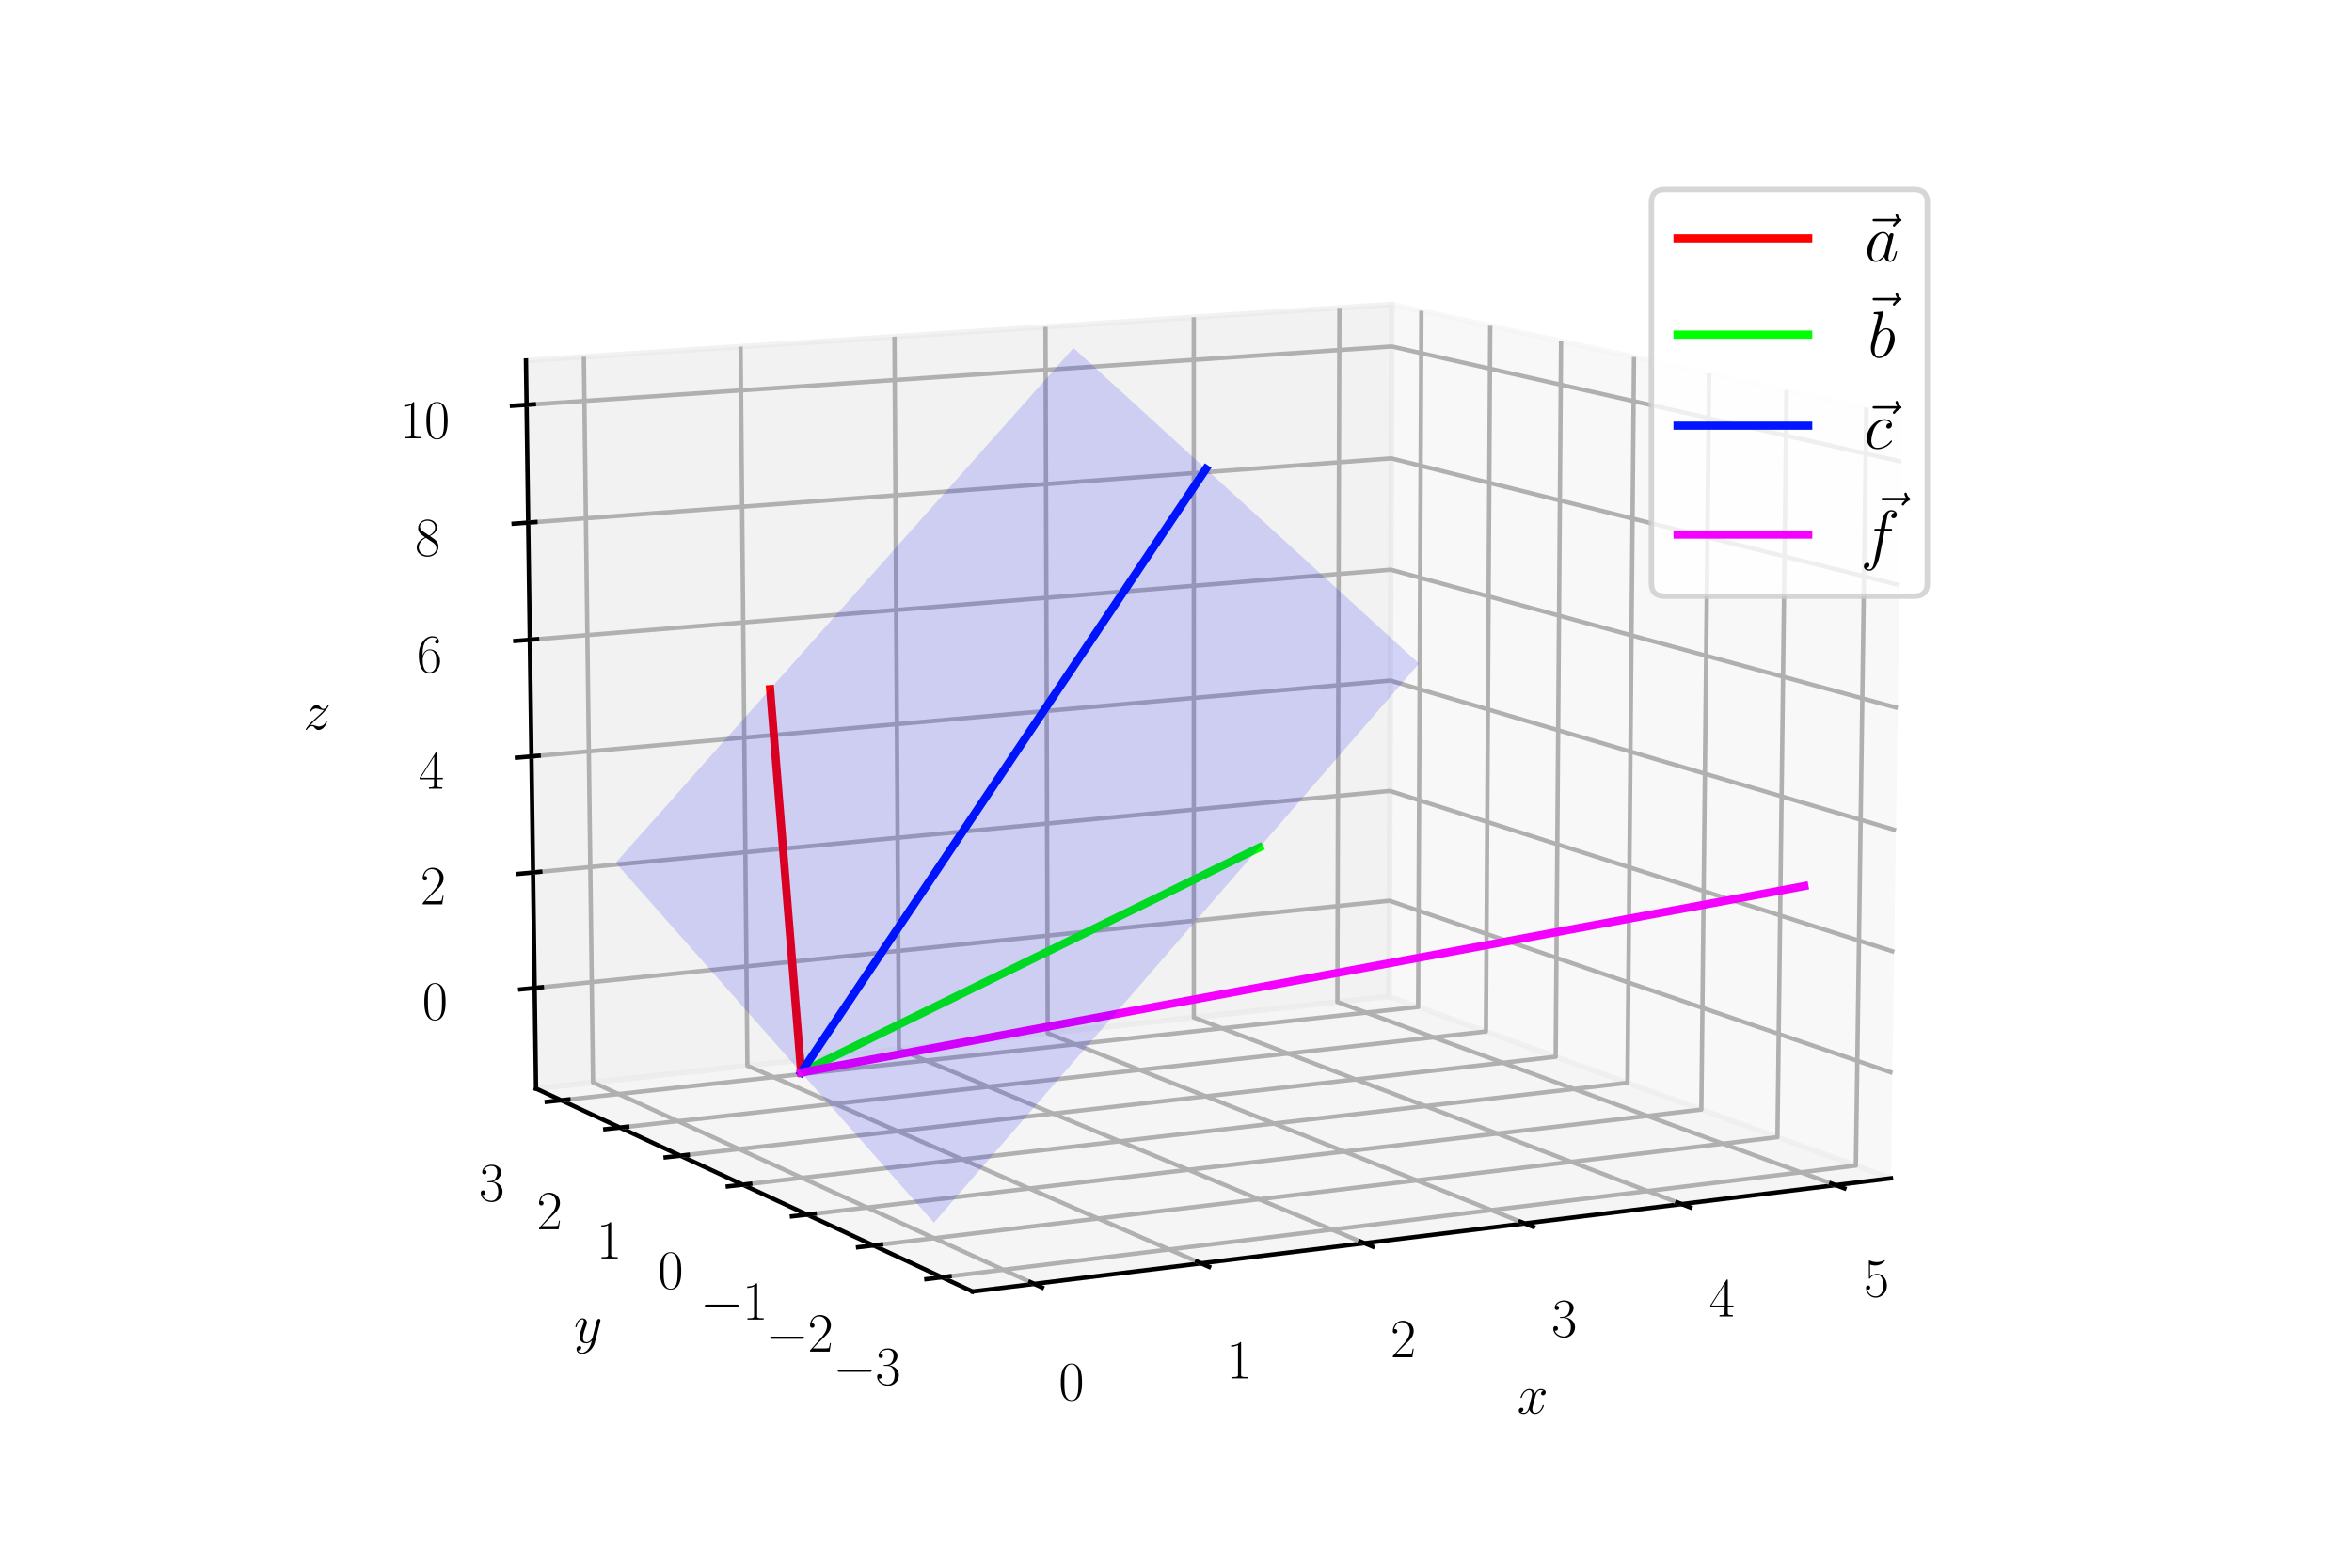 <?xml version="1.0" encoding="utf-8" standalone="no"?>
<!DOCTYPE svg PUBLIC "-//W3C//DTD SVG 1.1//EN"
  "http://www.w3.org/Graphics/SVG/1.1/DTD/svg11.dtd">
<svg xmlns:xlink="http://www.w3.org/1999/xlink" width="432pt" height="288pt" viewBox="0 0 432 288" xmlns="http://www.w3.org/2000/svg" version="1.1">
 <defs>
  <style type="text/css">*{stroke-linejoin: round; stroke-linecap: butt}</style>
 </defs>
 <g id="figure_1">
  <g id="patch_1">
   <path d="M 0 288 
L 432 288 
L 432 0 
L 0 0 
z
" style="fill: #ffffff"/>
  </g>
  <g id="patch_2">
   <path d="M 72 288 
L 360 288 
L 360 0 
L 72 0 
z
" style="fill: #ffffff"/>
  </g>
  <g id="pane3d_1">
   <g id="patch_3">
    <path d="M 347.313 216.462 
L 255.139 183.051 
L 255.649 55.925 
L 349.354 76.277 
" style="fill: #f2f2f2; opacity: 0.5; stroke: #f2f2f2; stroke-linejoin: miter"/>
   </g>
  </g>
  <g id="pane3d_2">
   <g id="patch_4">
    <path d="M 98.456 199.982 
L 255.139 183.051 
L 255.649 55.925 
L 96.604 66.231 
" style="fill: #e6e6e6; opacity: 0.5; stroke: #e6e6e6; stroke-linejoin: miter"/>
   </g>
  </g>
  <g id="pane3d_3">
   <g id="patch_5">
    <path d="M 178.626 237.261 
L 347.313 216.462 
L 255.139 183.051 
L 98.456 199.982 
" style="fill: #ececec; opacity: 0.5; stroke: #ececec; stroke-linejoin: miter"/>
   </g>
  </g>
  <g id="axis3d_1">
   <g id="line2d_1">
    <path d="M 347.313 216.462 
L 178.626 237.261 
" style="fill: none; stroke: #000000; stroke-width: 0.8; stroke-linecap: square"/>
   </g>
   <g id="text_1">
    <!-- $x$ -->
    <g transform="translate(278.665 259.667)scale(0.1 -0.1)">
     <defs>
      <path id="CMMI12-78" d="M 3034 2606 
C 2829 2567 2752 2414 2752 2293 
C 2752 2139 2874 2088 2963 2088 
C 3155 2088 3290 2254 3290 2427 
C 3290 2695 2982 2816 2714 2816 
C 2323 2816 2106 2433 2048 2312 
C 1901 2816 1504 2816 1389 2816 
C 736 2816 390 1980 390 1839 
C 390 1814 416 1782 461 1782 
C 512 1782 525 1820 538 1846 
C 755 2555 1184 2689 1370 2689 
C 1658 2689 1715 2420 1715 2267 
C 1715 2127 1677 1980 1600 1673 
L 1382 798 
C 1286 415 1101 64 762 64 
C 730 64 570 64 435 147 
C 666 192 717 383 717 460 
C 717 588 621 664 499 664 
C 346 664 179 530 179 326 
C 179 57 480 -64 755 -64 
C 1062 -64 1280 179 1414 441 
C 1517 64 1837 -64 2074 -64 
C 2726 -64 3072 773 3072 913 
C 3072 945 3046 971 3008 971 
C 2950 971 2944 939 2925 888 
C 2752 326 2381 64 2093 64 
C 1869 64 1747 230 1747 492 
C 1747 632 1773 734 1875 1156 
L 2099 2024 
C 2195 2408 2413 2689 2707 2689 
C 2720 2689 2899 2689 3034 2606 
z
" transform="scale(0.016)"/>
     </defs>
     <use xlink:href="#CMMI12-78" transform="scale(0.996)"/>
    </g>
   </g>
   <g id="Line3DCollection_1">
    <path d="M 189.954 235.864 
L 108.923 198.851 
L 107.236 65.542 
" style="fill: none; stroke: #b0b0b0; stroke-width: 0.8"/>
    <path d="M 220.593 232.087 
L 137.272 195.787 
L 136.028 63.676 
" style="fill: none; stroke: #b0b0b0; stroke-width: 0.8"/>
    <path d="M 250.614 228.385 
L 165.105 192.78 
L 164.288 61.845 
" style="fill: none; stroke: #b0b0b0; stroke-width: 0.8"/>
    <path d="M 280.034 224.758 
L 192.435 189.827 
L 192.03 60.048 
" style="fill: none; stroke: #b0b0b0; stroke-width: 0.8"/>
    <path d="M 308.871 221.202 
L 219.277 186.926 
L 219.268 58.283 
" style="fill: none; stroke: #b0b0b0; stroke-width: 0.8"/>
    <path d="M 337.143 217.716 
L 245.642 184.077 
L 246.016 56.55 
" style="fill: none; stroke: #b0b0b0; stroke-width: 0.8"/>
   </g>
   <g id="xtick_1">
    <g id="line2d_2">
     <path d="M 189.235 235.536 
L 191.397 236.523 
" style="fill: none; stroke: #000000; stroke-width: 0.8; stroke-linecap: square"/>
    </g>
    <g id="text_2">
     <!-- $\mathdefault{0}$ -->
     <g transform="translate(194.455 257.178)scale(0.1 -0.1)">
      <defs>
       <path id="CMR17-30" d="M 2688 2025 
C 2688 2416 2682 3080 2413 3591 
C 2176 4039 1798 4198 1466 4198 
C 1158 4198 768 4058 525 3597 
C 269 3118 243 2524 243 2025 
C 243 1661 250 1106 448 619 
C 723 -39 1216 -128 1466 -128 
C 1760 -128 2208 -7 2470 600 
C 2662 1042 2688 1559 2688 2025 
z
M 1466 -26 
C 1056 -26 813 325 723 812 
C 653 1188 653 1738 653 2096 
C 653 2588 653 2997 736 3387 
C 858 3929 1216 4096 1466 4096 
C 1728 4096 2067 3923 2189 3400 
C 2272 3036 2278 2607 2278 2096 
C 2278 1680 2278 1169 2202 792 
C 2067 95 1690 -26 1466 -26 
z
" transform="scale(0.016)"/>
      </defs>
      <use xlink:href="#CMR17-30" transform="scale(0.996)"/>
     </g>
    </g>
   </g>
   <g id="xtick_2">
    <g id="line2d_3">
     <path d="M 219.854 231.765 
L 222.076 232.732 
" style="fill: none; stroke: #000000; stroke-width: 0.8; stroke-linecap: square"/>
    </g>
    <g id="text_3">
     <!-- $\mathdefault{1}$ -->
     <g transform="translate(225.243 253.225)scale(0.1 -0.1)">
      <defs>
       <path id="CMR17-31" d="M 1702 4058 
C 1702 4192 1696 4192 1606 4192 
C 1357 3916 979 3827 621 3827 
C 602 3827 570 3827 563 3808 
C 557 3795 557 3782 557 3648 
C 755 3648 1088 3686 1344 3839 
L 1344 461 
C 1344 236 1331 160 781 160 
L 589 160 
L 589 0 
C 896 0 1216 0 1523 0 
C 1830 0 2150 0 2458 0 
L 2458 160 
L 2266 160 
C 1715 160 1702 230 1702 458 
L 1702 4058 
z
" transform="scale(0.016)"/>
      </defs>
      <use xlink:href="#CMR17-31" transform="scale(0.996)"/>
     </g>
    </g>
   </g>
   <g id="xtick_3">
    <g id="line2d_4">
     <path d="M 249.856 228.07 
L 252.133 229.018 
" style="fill: none; stroke: #000000; stroke-width: 0.8; stroke-linecap: square"/>
    </g>
    <g id="text_4">
     <!-- $\mathdefault{2}$ -->
     <g transform="translate(255.405 249.353)scale(0.1 -0.1)">
      <defs>
       <path id="CMR17-32" d="M 2669 989 
L 2554 989 
C 2490 536 2438 459 2413 420 
C 2381 369 1920 369 1830 369 
L 602 369 
C 832 619 1280 1072 1824 1597 
C 2214 1967 2669 2402 2669 3035 
C 2669 3790 2067 4224 1395 4224 
C 691 4224 262 3604 262 3030 
C 262 2780 448 2748 525 2748 
C 589 2748 781 2787 781 3010 
C 781 3207 614 3264 525 3264 
C 486 3264 448 3258 422 3245 
C 544 3790 915 4058 1306 4058 
C 1862 4058 2227 3617 2227 3035 
C 2227 2479 1901 2000 1536 1584 
L 262 146 
L 262 0 
L 2515 0 
L 2669 989 
z
" transform="scale(0.016)"/>
      </defs>
      <use xlink:href="#CMR17-32" transform="scale(0.996)"/>
     </g>
    </g>
   </g>
   <g id="xtick_4">
    <g id="line2d_5">
     <path d="M 279.258 224.448 
L 281.589 225.378 
" style="fill: none; stroke: #000000; stroke-width: 0.8; stroke-linecap: square"/>
    </g>
    <g id="text_5">
     <!-- $\mathdefault{3}$ -->
     <g transform="translate(284.96 245.558)scale(0.1 -0.1)">
      <defs>
       <path id="CMR17-33" d="M 1414 2157 
C 1984 2157 2234 1662 2234 1090 
C 2234 320 1824 25 1453 25 
C 1114 25 563 194 390 693 
C 422 680 454 680 486 680 
C 640 680 755 782 755 948 
C 755 1133 614 1216 486 1216 
C 378 1216 211 1165 211 926 
C 211 335 787 -128 1466 -128 
C 2176 -128 2720 430 2720 1085 
C 2720 1707 2208 2157 1600 2227 
C 2086 2328 2554 2756 2554 3329 
C 2554 3820 2048 4179 1472 4179 
C 890 4179 378 3829 378 3329 
C 378 3110 544 3072 627 3072 
C 762 3072 877 3155 877 3321 
C 877 3486 762 3569 627 3569 
C 602 3569 570 3569 544 3557 
C 730 3959 1235 4032 1459 4032 
C 1683 4032 2106 3925 2106 3320 
C 2106 3143 2080 2828 1862 2550 
C 1670 2304 1453 2304 1242 2284 
C 1210 2284 1062 2269 1037 2269 
C 992 2263 966 2257 966 2208 
C 966 2163 973 2157 1101 2157 
L 1414 2157 
z
" transform="scale(0.016)"/>
      </defs>
      <use xlink:href="#CMR17-33" transform="scale(0.996)"/>
     </g>
    </g>
   </g>
   <g id="xtick_5">
    <g id="line2d_6">
     <path d="M 308.079 220.899 
L 310.46 221.81 
" style="fill: none; stroke: #000000; stroke-width: 0.8; stroke-linecap: square"/>
    </g>
    <g id="text_6">
     <!-- $\mathdefault{4}$ -->
     <g transform="translate(313.925 241.839)scale(0.1 -0.1)">
      <defs>
       <path id="CMR17-34" d="M 2150 4122 
C 2150 4256 2144 4256 2029 4256 
L 128 1254 
L 128 1088 
L 1779 1088 
L 1779 457 
C 1779 224 1766 160 1318 160 
L 1197 160 
L 1197 0 
C 1402 0 1747 0 1965 0 
C 2182 0 2528 0 2733 0 
L 2733 160 
L 2611 160 
C 2163 160 2150 224 2150 457 
L 2150 1088 
L 2803 1088 
L 2803 1254 
L 2150 1254 
L 2150 4122 
z
M 1798 3703 
L 1798 1254 
L 256 1254 
L 1798 3703 
z
" transform="scale(0.016)"/>
      </defs>
      <use xlink:href="#CMR17-34" transform="scale(0.996)"/>
     </g>
    </g>
   </g>
   <g id="xtick_6">
    <g id="line2d_7">
     <path d="M 336.334 217.419 
L 338.764 218.312 
" style="fill: none; stroke: #000000; stroke-width: 0.8; stroke-linecap: square"/>
    </g>
    <g id="text_7">
     <!-- $\mathdefault{5}$ -->
     <g transform="translate(342.319 238.194)scale(0.1 -0.1)">
      <defs>
       <path id="CMR17-35" d="M 730 3692 
C 794 3666 1056 3584 1325 3584 
C 1920 3584 2246 3911 2432 4100 
C 2432 4157 2432 4192 2394 4192 
C 2387 4192 2374 4192 2323 4163 
C 2099 4058 1837 3973 1517 3973 
C 1325 3973 1037 3999 723 4139 
C 653 4171 640 4171 634 4171 
C 602 4171 595 4164 595 4037 
L 595 2203 
C 595 2089 595 2057 659 2057 
C 691 2057 704 2070 736 2114 
C 941 2401 1222 2522 1542 2522 
C 1766 2522 2246 2382 2246 1289 
C 2246 1085 2246 715 2054 421 
C 1894 159 1645 25 1370 25 
C 947 25 518 320 403 814 
C 429 807 480 795 506 795 
C 589 795 749 840 749 1038 
C 749 1210 627 1280 506 1280 
C 358 1280 262 1190 262 1011 
C 262 454 704 -128 1382 -128 
C 2042 -128 2669 440 2669 1264 
C 2669 2030 2170 2624 1549 2624 
C 1222 2624 947 2503 730 2274 
L 730 3692 
z
" transform="scale(0.016)"/>
      </defs>
      <use xlink:href="#CMR17-35" transform="scale(0.996)"/>
     </g>
    </g>
   </g>
  </g>
  <g id="axis3d_2">
   <g id="line2d_8">
    <path d="M 98.456 199.982 
L 178.626 237.261 
" style="fill: none; stroke: #000000; stroke-width: 0.8; stroke-linecap: square"/>
   </g>
   <g id="text_8">
    <!-- $y$ -->
    <g transform="translate(105.406 246.67)scale(0.1 -0.1)">
     <defs>
      <path id="CMMI12-79" d="M 1683 -700 
C 1510 -939 1261 -1152 947 -1152 
C 870 -1152 563 -1152 467 -889 
C 486 -895 518 -895 531 -895 
C 723 -895 851 -729 851 -582 
C 851 -435 730 -384 634 -384 
C 531 -384 307 -458 307 -759 
C 307 -1071 582 -1286 947 -1286 
C 1587 -1286 2234 -700 2413 6 
L 3040 2485 
C 3046 2517 3059 2556 3059 2594 
C 3059 2689 2982 2753 2886 2753 
C 2829 2753 2694 2727 2643 2535 
L 2170 658 
C 2138 543 2138 530 2086 460 
C 1958 281 1747 64 1440 64 
C 1082 64 1050 415 1050 588 
C 1050 952 1222 1443 1395 1903 
C 1466 2088 1504 2178 1504 2305 
C 1504 2574 1312 2816 998 2816 
C 410 2816 173 1890 173 1839 
C 173 1814 198 1782 243 1782 
C 301 1782 307 1807 333 1897 
C 486 2433 730 2689 979 2689 
C 1037 2689 1146 2689 1146 2478 
C 1146 2312 1075 2127 979 1884 
C 666 1047 666 837 666 683 
C 666 77 1101 -64 1421 -64 
C 1606 -64 1837 -6 2061 230 
L 2067 224 
C 1971 -147 1907 -392 1683 -700 
z
" transform="scale(0.016)"/>
     </defs>
     <use xlink:href="#CMMI12-79" transform="scale(0.996)"/>
    </g>
   </g>
   <g id="Line3DCollection_2">
    <path d="M 342.798 74.853 
L 340.873 214.128 
L 172.995 234.643 
" style="fill: none; stroke: #b0b0b0; stroke-width: 0.8"/>
    <path d="M 328.14 71.67 
L 326.471 208.907 
L 160.419 228.795 
" style="fill: none; stroke: #b0b0b0; stroke-width: 0.8"/>
    <path d="M 313.922 68.582 
L 312.493 203.841 
L 148.234 223.129 
" style="fill: none; stroke: #b0b0b0; stroke-width: 0.8"/>
    <path d="M 300.123 65.585 
L 298.922 198.922 
L 136.424 217.637 
" style="fill: none; stroke: #b0b0b0; stroke-width: 0.8"/>
    <path d="M 286.726 62.675 
L 285.74 194.143 
L 124.972 212.312 
" style="fill: none; stroke: #b0b0b0; stroke-width: 0.8"/>
    <path d="M 273.714 59.849 
L 272.931 189.5 
L 113.86 207.145 
" style="fill: none; stroke: #b0b0b0; stroke-width: 0.8"/>
    <path d="M 261.069 57.103 
L 260.478 184.987 
L 103.075 202.13 
" style="fill: none; stroke: #b0b0b0; stroke-width: 0.8"/>
   </g>
   <g id="xtick_7">
    <g id="line2d_9">
     <path d="M 174.417 234.469 
L 170.149 234.991 
" style="fill: none; stroke: #000000; stroke-width: 0.8; stroke-linecap: square"/>
    </g>
    <g id="text_9">
     <!-- $\mathdefault{−3}$ -->
     <g transform="translate(153.018 254.371)scale(0.1 -0.1)">
      <defs>
       <path id="CMSY10-0" d="M 4218 1472 
C 4326 1472 4442 1472 4442 1600 
C 4442 1728 4326 1728 4218 1728 
L 755 1728 
C 646 1728 531 1728 531 1600 
C 531 1472 646 1472 755 1472 
L 4218 1472 
z
" transform="scale(0.016)"/>
      </defs>
      <use xlink:href="#CMSY10-0" transform="scale(0.996)"/>
      <use xlink:href="#CMR17-33" transform="translate(77.487 0)scale(0.996)"/>
     </g>
    </g>
   </g>
   <g id="xtick_8">
    <g id="line2d_10">
     <path d="M 161.823 228.626 
L 157.605 229.132 
" style="fill: none; stroke: #000000; stroke-width: 0.8; stroke-linecap: square"/>
    </g>
    <g id="text_10">
     <!-- $\mathdefault{−2}$ -->
     <g transform="translate(140.617 248.301)scale(0.1 -0.1)">
      <use xlink:href="#CMSY10-0" transform="scale(0.996)"/>
      <use xlink:href="#CMR17-32" transform="translate(77.487 0)scale(0.996)"/>
     </g>
    </g>
   </g>
   <g id="xtick_9">
    <g id="line2d_11">
     <path d="M 149.623 222.966 
L 145.454 223.455 
" style="fill: none; stroke: #000000; stroke-width: 0.8; stroke-linecap: square"/>
    </g>
    <g id="text_11">
     <!-- $\mathdefault{−1}$ -->
     <g transform="translate(128.605 242.42)scale(0.1 -0.1)">
      <use xlink:href="#CMSY10-0" transform="scale(0.996)"/>
      <use xlink:href="#CMR17-31" transform="translate(77.487 0)scale(0.996)"/>
     </g>
    </g>
   </g>
   <g id="xtick_10">
    <g id="line2d_12">
     <path d="M 137.797 217.479 
L 133.676 217.954 
" style="fill: none; stroke: #000000; stroke-width: 0.8; stroke-linecap: square"/>
    </g>
    <g id="text_12">
     <!-- $\mathdefault{0}$ -->
     <g transform="translate(120.837 236.721)scale(0.1 -0.1)">
      <use xlink:href="#CMR17-30" transform="scale(0.996)"/>
     </g>
    </g>
   </g>
   <g id="xtick_11">
    <g id="line2d_13">
     <path d="M 126.328 212.158 
L 122.255 212.619 
" style="fill: none; stroke: #000000; stroke-width: 0.8; stroke-linecap: square"/>
    </g>
    <g id="text_13">
     <!-- $\mathdefault{1}$ -->
     <g transform="translate(109.548 231.194)scale(0.1 -0.1)">
      <use xlink:href="#CMR17-31" transform="scale(0.996)"/>
     </g>
    </g>
   </g>
   <g id="xtick_12">
    <g id="line2d_14">
     <path d="M 115.202 206.996 
L 111.174 207.443 
" style="fill: none; stroke: #000000; stroke-width: 0.8; stroke-linecap: square"/>
    </g>
    <g id="text_14">
     <!-- $\mathdefault{2}$ -->
     <g transform="translate(98.596 225.833)scale(0.1 -0.1)">
      <use xlink:href="#CMR17-32" transform="scale(0.996)"/>
     </g>
    </g>
   </g>
   <g id="xtick_13">
    <g id="line2d_15">
     <path d="M 104.402 201.985 
L 100.419 202.419 
" style="fill: none; stroke: #000000; stroke-width: 0.8; stroke-linecap: square"/>
    </g>
    <g id="text_15">
     <!-- $\mathdefault{3}$ -->
     <g transform="translate(87.968 220.63)scale(0.1 -0.1)">
      <use xlink:href="#CMR17-33" transform="scale(0.996)"/>
     </g>
    </g>
   </g>
  </g>
  <g id="axis3d_3">
   <g id="line2d_16">
    <path d="M 98.456 199.982 
L 96.604 66.231 
" style="fill: none; stroke: #000000; stroke-width: 0.8; stroke-linecap: square"/>
   </g>
   <g id="text_16">
    <!-- $z$ -->
    <g transform="translate(55.712 134.006)scale(0.1 -0.1)">
     <defs>
      <path id="CMMI12-7a" d="M 813 486 
C 1088 803 1312 1004 1632 1296 
C 2016 1632 2182 1793 2272 1891 
C 2720 2338 2944 2713 2944 2764 
C 2944 2816 2893 2816 2880 2816 
C 2835 2816 2822 2793 2790 2750 
C 2630 2494 2477 2367 2310 2367 
C 2176 2367 2106 2421 1984 2565 
C 1850 2715 1741 2816 1555 2816 
C 1088 2816 806 2257 806 2128 
C 806 2108 813 2068 870 2068 
C 922 2068 928 2091 947 2133 
C 1056 2372 1363 2414 1485 2414 
C 1619 2414 1747 2376 1882 2327 
C 2125 2240 2227 2240 2291 2240 
C 2336 2240 2362 2240 2394 2246 
C 2182 1994 1837 1683 1549 1418 
L 902 816 
C 512 415 275 33 275 -12 
C 275 -51 307 -64 346 -64 
C 384 -64 390 -57 435 14 
C 538 163 742 384 979 384 
C 1114 384 1178 342 1306 193 
C 1427 61 1536 -64 1741 -64 
C 2368 -64 2726 732 2726 876 
C 2726 903 2720 942 2656 942 
C 2605 942 2598 917 2579 855 
C 2438 488 2061 338 1811 338 
C 1677 338 1549 376 1414 425 
C 1158 512 1088 512 1005 512 
C 941 512 870 512 813 486 
z
" transform="scale(0.016)"/>
     </defs>
     <use xlink:href="#CMMI12-7a" transform="scale(0.996)"/>
    </g>
   </g>
   <g id="Line3DCollection_3">
    <path d="M 98.2 181.499 
L 255.209 165.472 
L 347.595 197.103 
" style="fill: none; stroke: #b0b0b0; stroke-width: 0.8"/>
    <path d="M 97.906 160.28 
L 255.29 145.296 
L 347.919 174.873 
" style="fill: none; stroke: #b0b0b0; stroke-width: 0.8"/>
    <path d="M 97.611 138.959 
L 255.372 125.027 
L 348.244 152.53 
" style="fill: none; stroke: #b0b0b0; stroke-width: 0.8"/>
    <path d="M 97.314 117.534 
L 255.453 104.664 
L 348.571 130.073 
" style="fill: none; stroke: #b0b0b0; stroke-width: 0.8"/>
    <path d="M 97.016 96.005 
L 255.535 84.208 
L 348.899 107.502 
" style="fill: none; stroke: #b0b0b0; stroke-width: 0.8"/>
    <path d="M 96.716 74.371 
L 255.618 63.657 
L 349.23 84.815 
" style="fill: none; stroke: #b0b0b0; stroke-width: 0.8"/>
   </g>
   <g id="xtick_14">
    <g id="line2d_17">
     <path d="M 99.523 181.364 
L 95.551 181.769 
" style="fill: none; stroke: #000000; stroke-width: 0.8; stroke-linecap: square"/>
    </g>
    <g id="text_17">
     <!-- $\mathdefault{0}$ -->
     <g transform="translate(77.555 187.282)scale(0.1 -0.1)">
      <use xlink:href="#CMR17-30" transform="scale(0.996)"/>
     </g>
    </g>
   </g>
   <g id="xtick_15">
    <g id="line2d_18">
     <path d="M 99.232 160.154 
L 95.251 160.533 
" style="fill: none; stroke: #000000; stroke-width: 0.8; stroke-linecap: square"/>
    </g>
    <g id="text_18">
     <!-- $\mathdefault{2}$ -->
     <g transform="translate(77.218 166.137)scale(0.1 -0.1)">
      <use xlink:href="#CMR17-32" transform="scale(0.996)"/>
     </g>
    </g>
   </g>
   <g id="xtick_16">
    <g id="line2d_19">
     <path d="M 98.94 138.841 
L 94.949 139.194 
" style="fill: none; stroke: #000000; stroke-width: 0.8; stroke-linecap: square"/>
    </g>
    <g id="text_19">
     <!-- $\mathdefault{4}$ -->
     <g transform="translate(76.88 144.89)scale(0.1 -0.1)">
      <use xlink:href="#CMR17-34" transform="scale(0.996)"/>
     </g>
    </g>
   </g>
   <g id="xtick_17">
    <g id="line2d_20">
     <path d="M 98.647 117.425 
L 94.645 117.751 
" style="fill: none; stroke: #000000; stroke-width: 0.8; stroke-linecap: square"/>
    </g>
    <g id="text_20">
     <!-- $\mathdefault{6}$ -->
     <g transform="translate(76.54 123.54)scale(0.1 -0.1)">
      <defs>
       <path id="CMR17-36" d="M 678 2176 
C 678 3690 1395 4032 1811 4032 
C 1946 4032 2272 4009 2400 3776 
C 2298 3776 2106 3776 2106 3553 
C 2106 3381 2246 3323 2336 3323 
C 2394 3323 2566 3348 2566 3560 
C 2566 3954 2246 4179 1805 4179 
C 1043 4179 243 3390 243 1984 
C 243 253 966 -128 1478 -128 
C 2099 -128 2688 427 2688 1283 
C 2688 2081 2170 2662 1517 2662 
C 1126 2662 838 2407 678 1960 
L 678 2176 
z
M 1478 25 
C 691 25 691 1200 691 1436 
C 691 1896 909 2560 1504 2560 
C 1613 2560 1926 2560 2138 2120 
C 2253 1870 2253 1609 2253 1289 
C 2253 944 2253 690 2118 434 
C 1978 171 1773 25 1478 25 
z
" transform="scale(0.016)"/>
      </defs>
      <use xlink:href="#CMR17-36" transform="scale(0.996)"/>
     </g>
    </g>
   </g>
   <g id="xtick_18">
    <g id="line2d_21">
     <path d="M 98.352 95.905 
L 94.341 96.204 
" style="fill: none; stroke: #000000; stroke-width: 0.8; stroke-linecap: square"/>
    </g>
    <g id="text_21">
     <!-- $\mathdefault{8}$ -->
     <g transform="translate(76.199 102.087)scale(0.1 -0.1)">
      <defs>
       <path id="CMR17-38" d="M 1741 2264 
C 2144 2467 2554 2773 2554 3263 
C 2554 3841 1990 4179 1472 4179 
C 890 4179 378 3759 378 3180 
C 378 3021 416 2747 666 2505 
C 730 2442 998 2251 1171 2130 
C 883 1983 211 1634 211 934 
C 211 279 838 -128 1459 -128 
C 2144 -128 2720 362 2720 1010 
C 2720 1590 2330 1857 2074 2029 
L 1741 2264 
z
M 902 2822 
C 851 2854 595 3051 595 3351 
C 595 3739 998 4032 1459 4032 
C 1965 4032 2336 3676 2336 3262 
C 2336 2669 1670 2331 1638 2331 
C 1632 2331 1626 2331 1574 2370 
L 902 2822 
z
M 2080 1519 
C 2176 1449 2483 1240 2483 851 
C 2483 381 2010 25 1472 25 
C 890 25 448 438 448 940 
C 448 1443 838 1862 1280 2060 
L 2080 1519 
z
" transform="scale(0.016)"/>
      </defs>
      <use xlink:href="#CMR17-38" transform="scale(0.996)"/>
     </g>
    </g>
   </g>
   <g id="xtick_19">
    <g id="line2d_22">
     <path d="M 98.056 74.28 
L 94.034 74.551 
" style="fill: none; stroke: #000000; stroke-width: 0.8; stroke-linecap: square"/>
    </g>
    <g id="text_22">
     <!-- $\mathdefault{10}$ -->
     <g transform="translate(73.365 80.529)scale(0.1 -0.1)">
      <use xlink:href="#CMR17-31" transform="scale(0.996)"/>
      <use xlink:href="#CMR17-30" transform="translate(45.69 0)scale(0.996)"/>
     </g>
    </g>
   </g>
  </g>
  <g id="axes_1">
   <g id="line2d_23">
    <path d="M 147.146 197.029 
L 141.447 126.596 
" clip-path="url(#p662daf228b)" style="fill: none; stroke: #ff0000; stroke-width: 1.5; stroke-linecap: square"/>
   </g>
   <g id="line2d_24">
    <path d="M 147.146 197.029 
L 231.314 155.703 
" clip-path="url(#p662daf228b)" style="fill: none; stroke: #00ff00; stroke-width: 1.5; stroke-linecap: square"/>
   </g>
   <g id="line2d_25">
    <path d="M 147.146 197.029 
L 221.494 86.149 
" clip-path="url(#p662daf228b)" style="fill: none; stroke: #0016ff; stroke-width: 1.5; stroke-linecap: square"/>
   </g>
   <g id="line2d_26">
    <path d="M 147.146 197.029 
L 331.414 162.778 
" clip-path="url(#p662daf228b)" style="fill: none; stroke: #f400ff; stroke-width: 1.5; stroke-linecap: square"/>
   </g>
   <g id="Poly3DCollection_1">
    <path d="M 189.245 85.018 
L 203.129 69.368 
L 197.173 63.926 
L 183.366 79.453 
z
" clip-path="url(#p662daf228b)" style="fill: #0000f5; fill-opacity: 0.15"/>
    <path d="M 175.278 100.762 
L 189.245 85.018 
L 183.366 79.453 
L 169.477 95.074 
z
" clip-path="url(#p662daf228b)" style="fill: #0000f5; fill-opacity: 0.15"/>
    <path d="M 161.227 116.602 
L 175.278 100.762 
L 169.477 95.074 
L 155.504 110.788 
z
" clip-path="url(#p662daf228b)" style="fill: #0000f5; fill-opacity: 0.15"/>
    <path d="M 195.206 90.659 
L 209.167 74.885 
L 203.129 69.368 
L 189.245 85.018 
z
" clip-path="url(#p662daf228b)" style="fill: #0000f5; fill-opacity: 0.15"/>
    <path d="M 147.091 132.537 
L 161.227 116.602 
L 155.504 110.788 
L 141.447 126.596 
z
" clip-path="url(#p662daf228b)" style="fill: #0000f5; fill-opacity: 0.15"/>
    <path d="M 181.16 106.529 
L 195.206 90.659 
L 189.245 85.018 
L 175.278 100.762 
z
" clip-path="url(#p662daf228b)" style="fill: #0000f5; fill-opacity: 0.15"/>
    <path d="M 132.868 148.569 
L 147.091 132.537 
L 141.447 126.596 
L 127.306 142.5 
z
" clip-path="url(#p662daf228b)" style="fill: #0000f5; fill-opacity: 0.15"/>
    <path d="M 167.029 122.496 
L 181.16 106.529 
L 175.278 100.762 
L 161.227 116.602 
z
" clip-path="url(#p662daf228b)" style="fill: #0000f5; fill-opacity: 0.15"/>
    <path d="M 201.249 96.379 
L 215.288 80.478 
L 209.167 74.885 
L 195.206 90.659 
z
" clip-path="url(#p662daf228b)" style="fill: #0000f5; fill-opacity: 0.15"/>
    <path d="M 118.559 164.699 
L 132.868 148.569 
L 127.306 142.5 
L 113.079 158.5 
z
" clip-path="url(#p662daf228b)" style="fill: #0000f5; fill-opacity: 0.15"/>
    <path d="M 152.812 138.56 
L 167.029 122.496 
L 161.227 116.602 
L 147.091 132.537 
z
" clip-path="url(#p662daf228b)" style="fill: #0000f5; fill-opacity: 0.15"/>
    <path d="M 187.124 112.377 
L 201.249 96.379 
L 195.206 90.659 
L 181.16 106.529 
z
" clip-path="url(#p662daf228b)" style="fill: #0000f5; fill-opacity: 0.15"/>
    <path d="M 138.509 154.722 
L 152.812 138.56 
L 147.091 132.537 
L 132.868 148.569 
z
" clip-path="url(#p662daf228b)" style="fill: #0000f5; fill-opacity: 0.15"/>
    <path d="M 172.913 128.473 
L 187.124 112.377 
L 181.16 106.529 
L 167.029 122.496 
z
" clip-path="url(#p662daf228b)" style="fill: #0000f5; fill-opacity: 0.15"/>
    <path d="M 207.376 102.178 
L 221.494 86.149 
L 215.288 80.478 
L 201.249 96.379 
z
" clip-path="url(#p662daf228b)" style="fill: #0000f5; fill-opacity: 0.15"/>
    <path d="M 124.117 170.984 
L 138.509 154.722 
L 132.868 148.569 
L 118.559 164.699 
z
" clip-path="url(#p662daf228b)" style="fill: #0000f5; fill-opacity: 0.15"/>
    <path d="M 158.614 144.668 
L 172.913 128.473 
L 167.029 122.496 
L 152.812 138.56 
z
" clip-path="url(#p662daf228b)" style="fill: #0000f5; fill-opacity: 0.15"/>
    <path d="M 193.172 118.306 
L 207.376 102.178 
L 201.249 96.379 
L 187.124 112.377 
z
" clip-path="url(#p662daf228b)" style="fill: #0000f5; fill-opacity: 0.15"/>
    <path d="M 144.228 160.962 
L 158.614 144.668 
L 152.812 138.56 
L 138.509 154.722 
z
" clip-path="url(#p662daf228b)" style="fill: #0000f5; fill-opacity: 0.15"/>
    <path d="M 178.879 134.533 
L 193.172 118.306 
L 187.124 112.377 
L 172.913 128.473 
z
" clip-path="url(#p662daf228b)" style="fill: #0000f5; fill-opacity: 0.15"/>
    <path d="M 213.59 108.059 
L 227.788 91.899 
L 221.494 86.149 
L 207.376 102.178 
z
" clip-path="url(#p662daf228b)" style="fill: #0000f5; fill-opacity: 0.15"/>
    <path d="M 129.753 177.358 
L 144.228 160.962 
L 138.509 154.722 
L 124.117 170.984 
z
" clip-path="url(#p662daf228b)" style="fill: #0000f5; fill-opacity: 0.15"/>
    <path d="M 164.498 150.861 
L 178.879 134.533 
L 172.913 128.473 
L 158.614 144.668 
z
" clip-path="url(#p662daf228b)" style="fill: #0000f5; fill-opacity: 0.15"/>
    <path d="M 199.304 124.319 
L 213.59 108.059 
L 207.376 102.178 
L 193.172 118.306 
z
" clip-path="url(#p662daf228b)" style="fill: #0000f5; fill-opacity: 0.15"/>
    <path d="M 150.028 167.29 
L 164.498 150.861 
L 158.614 144.668 
L 144.228 160.962 
z
" clip-path="url(#p662daf228b)" style="fill: #0000f5; fill-opacity: 0.15"/>
    <path d="M 184.93 140.68 
L 199.304 124.319 
L 193.172 118.306 
L 178.879 134.533 
z
" clip-path="url(#p662daf228b)" style="fill: #0000f5; fill-opacity: 0.15"/>
    <path d="M 219.892 114.023 
L 234.171 97.731 
L 227.788 91.899 
L 213.59 108.059 
z
" clip-path="url(#p662daf228b)" style="fill: #0000f5; fill-opacity: 0.15"/>
    <path d="M 135.468 183.822 
L 150.028 167.29 
L 144.228 160.962 
L 129.753 177.358 
z
" clip-path="url(#p662daf228b)" style="fill: #0000f5; fill-opacity: 0.15"/>
    <path d="M 170.466 157.143 
L 184.93 140.68 
L 178.879 134.533 
L 164.498 150.861 
z
" clip-path="url(#p662daf228b)" style="fill: #0000f5; fill-opacity: 0.15"/>
    <path d="M 205.524 130.417 
L 219.892 114.023 
L 213.59 108.059 
L 199.304 124.319 
z
" clip-path="url(#p662daf228b)" style="fill: #0000f5; fill-opacity: 0.15"/>
    <path d="M 155.911 173.708 
L 170.466 157.143 
L 164.498 150.861 
L 150.028 167.29 
z
" clip-path="url(#p662daf228b)" style="fill: #0000f5; fill-opacity: 0.15"/>
    <path d="M 191.067 146.914 
L 205.524 130.417 
L 199.304 124.319 
L 184.93 140.68 
z
" clip-path="url(#p662daf228b)" style="fill: #0000f5; fill-opacity: 0.15"/>
    <path d="M 226.284 120.073 
L 240.644 103.645 
L 234.171 97.731 
L 219.892 114.023 
z
" clip-path="url(#p662daf228b)" style="fill: #0000f5; fill-opacity: 0.15"/>
    <path d="M 141.266 190.378 
L 155.911 173.708 
L 150.028 167.29 
L 135.468 183.822 
z
" clip-path="url(#p662daf228b)" style="fill: #0000f5; fill-opacity: 0.15"/>
    <path d="M 176.518 163.514 
L 191.067 146.914 
L 184.93 140.68 
L 170.466 157.143 
z
" clip-path="url(#p662daf228b)" style="fill: #0000f5; fill-opacity: 0.15"/>
    <path d="M 211.833 136.603 
L 226.284 120.073 
L 219.892 114.023 
L 205.524 130.417 
z
" clip-path="url(#p662daf228b)" style="fill: #0000f5; fill-opacity: 0.15"/>
    <path d="M 161.879 180.219 
L 176.518 163.514 
L 170.466 157.143 
L 155.911 173.708 
z
" clip-path="url(#p662daf228b)" style="fill: #0000f5; fill-opacity: 0.15"/>
    <path d="M 197.292 153.238 
L 211.833 136.603 
L 205.524 130.417 
L 191.067 146.914 
z
" clip-path="url(#p662daf228b)" style="fill: #0000f5; fill-opacity: 0.15"/>
    <path d="M 232.767 126.209 
L 247.21 109.645 
L 240.644 103.645 
L 226.284 120.073 
z
" clip-path="url(#p662daf228b)" style="fill: #0000f5; fill-opacity: 0.15"/>
    <path d="M 147.146 197.029 
L 161.879 180.219 
L 155.911 173.708 
L 141.266 190.378 
z
" clip-path="url(#p662daf228b)" style="fill: #0000f5; fill-opacity: 0.15"/>
    <path d="M 182.658 169.977 
L 197.292 153.238 
L 191.067 146.914 
L 176.518 163.514 
z
" clip-path="url(#p662daf228b)" style="fill: #0000f5; fill-opacity: 0.15"/>
    <path d="M 218.233 142.878 
L 232.767 126.209 
L 226.284 120.073 
L 211.833 136.603 
z
" clip-path="url(#p662daf228b)" style="fill: #0000f5; fill-opacity: 0.15"/>
    <path d="M 167.932 186.823 
L 182.658 169.977 
L 176.518 163.514 
L 161.879 180.219 
z
" clip-path="url(#p662daf228b)" style="fill: #0000f5; fill-opacity: 0.15"/>
    <path d="M 203.607 159.653 
L 218.233 142.878 
L 211.833 136.603 
L 197.292 153.238 
z
" clip-path="url(#p662daf228b)" style="fill: #0000f5; fill-opacity: 0.15"/>
    <path d="M 239.345 132.434 
L 253.871 115.731 
L 247.21 109.645 
L 232.767 126.209 
z
" clip-path="url(#p662daf228b)" style="fill: #0000f5; fill-opacity: 0.15"/>
    <path d="M 153.112 203.776 
L 167.932 186.823 
L 161.879 180.219 
L 147.146 197.029 
z
" clip-path="url(#p662daf228b)" style="fill: #0000f5; fill-opacity: 0.15"/>
    <path d="M 188.887 176.534 
L 203.607 159.653 
L 197.292 153.238 
L 182.658 169.977 
z
" clip-path="url(#p662daf228b)" style="fill: #0000f5; fill-opacity: 0.15"/>
    <path d="M 224.726 149.244 
L 239.345 132.434 
L 232.767 126.209 
L 218.233 142.878 
z
" clip-path="url(#p662daf228b)" style="fill: #0000f5; fill-opacity: 0.15"/>
    <path d="M 174.074 193.523 
L 188.887 176.534 
L 182.658 169.977 
L 167.932 186.823 
z
" clip-path="url(#p662daf228b)" style="fill: #0000f5; fill-opacity: 0.15"/>
    <path d="M 210.014 166.161 
L 224.726 149.244 
L 218.233 142.878 
L 203.607 159.653 
z
" clip-path="url(#p662daf228b)" style="fill: #0000f5; fill-opacity: 0.15"/>
    <path d="M 246.018 138.75 
L 260.628 121.905 
L 253.871 115.731 
L 239.345 132.434 
z
" clip-path="url(#p662daf228b)" style="fill: #0000f5; fill-opacity: 0.15"/>
    <path d="M 159.166 210.622 
L 174.074 193.523 
L 167.932 186.823 
L 153.112 203.776 
z
" clip-path="url(#p662daf228b)" style="fill: #0000f5; fill-opacity: 0.15"/>
    <path d="M 195.207 183.187 
L 210.014 166.161 
L 203.607 159.653 
L 188.887 176.534 
z
" clip-path="url(#p662daf228b)" style="fill: #0000f5; fill-opacity: 0.15"/>
    <path d="M 231.314 155.703 
L 246.018 138.75 
L 239.345 132.434 
L 224.726 149.244 
z
" clip-path="url(#p662daf228b)" style="fill: #0000f5; fill-opacity: 0.15"/>
    <path d="M 180.306 200.322 
L 195.207 183.187 
L 188.887 176.534 
L 174.074 193.523 
z
" clip-path="url(#p662daf228b)" style="fill: #0000f5; fill-opacity: 0.15"/>
    <path d="M 216.515 172.765 
L 231.314 155.703 
L 224.726 149.244 
L 210.014 166.161 
z
" clip-path="url(#p662daf228b)" style="fill: #0000f5; fill-opacity: 0.15"/>
    <path d="M 165.308 217.568 
L 180.306 200.322 
L 174.074 193.523 
L 159.166 210.622 
z
" clip-path="url(#p662daf228b)" style="fill: #0000f5; fill-opacity: 0.15"/>
    <path d="M 201.62 189.938 
L 216.515 172.765 
L 210.014 166.161 
L 195.207 183.187 
z
" clip-path="url(#p662daf228b)" style="fill: #0000f5; fill-opacity: 0.15"/>
    <path d="M 186.629 207.221 
L 201.62 189.938 
L 195.207 183.187 
L 180.306 200.322 
z
" clip-path="url(#p662daf228b)" style="fill: #0000f5; fill-opacity: 0.15"/>
    <path d="M 171.541 224.617 
L 186.629 207.221 
L 180.306 200.322 
L 165.308 217.568 
z
" clip-path="url(#p662daf228b)" style="fill: #0000f5; fill-opacity: 0.15"/>
   </g>
   <g id="legend_1">
    <g id="patch_6">
     <path d="M 305.719 109.526 
L 351.6 109.526 
Q 354 109.526 354 107.126 
L 354 37.2 
Q 354 34.8 351.6 34.8 
L 305.719 34.8 
Q 303.319 34.8 303.319 37.2 
L 303.319 107.126 
Q 303.319 109.526 305.719 109.526 
z
" style="fill: #ffffff; opacity: 0.8; stroke: #cccccc; stroke-linejoin: miter"/>
    </g>
    <g id="line2d_27">
     <path d="M 308.119 43.8 
L 320.119 43.8 
L 332.119 43.8 
" style="fill: none; stroke: #ff0000; stroke-width: 1.5; stroke-linecap: square"/>
    </g>
    <g id="text_23">
     <!-- $\vec{a}$ -->
     <g transform="translate(341.719 48)scale(0.12 -0.12)">
      <defs>
       <path id="CMMI12-7e" d="M 3424 3835 
C 3347 3764 3110 3540 3110 3451 
C 3110 3387 3168 3329 3232 3329 
C 3290 3329 3315 3368 3360 3432 
C 3514 3624 3686 3745 3834 3828 
C 3898 3867 3942 3886 3942 3956 
C 3942 4014 3891 4046 3853 4078 
C 3674 4200 3629 4372 3610 4449 
C 3590 4500 3571 4577 3482 4577 
C 3443 4577 3366 4552 3366 4456 
C 3366 4398 3405 4244 3526 4072 
L 1376 4072 
C 1267 4072 1158 4072 1158 3950 
C 1158 3835 1274 3835 1376 3835 
L 3424 3835 
z
" transform="scale(0.016)"/>
       <path id="CMMI12-61" d="M 1926 760 
C 1894 651 1894 639 1805 517 
C 1664 338 1382 64 1082 64 
C 819 64 672 300 672 677 
C 672 1028 870 1743 992 2012 
C 1210 2459 1510 2689 1760 2689 
C 2182 2689 2266 2165 2266 2114 
C 2266 2108 2246 2024 2240 2012 
L 1926 760 
z
M 2336 2395 
C 2266 2561 2093 2816 1760 2816 
C 1037 2816 256 1884 256 939 
C 256 307 627 -64 1062 -64 
C 1414 -64 1715 211 1894 422 
C 1958 45 2259 -64 2451 -64 
C 2643 -64 2797 51 2912 281 
C 3014 498 3104 888 3104 913 
C 3104 945 3078 971 3040 971 
C 2982 971 2976 939 2950 843 
C 2854 466 2733 64 2470 64 
C 2285 64 2272 230 2272 358 
C 2272 505 2291 575 2349 824 
C 2394 984 2426 1124 2477 1309 
C 2714 2267 2771 2497 2771 2535 
C 2771 2625 2701 2695 2605 2695 
C 2400 2695 2349 2472 2336 2395 
z
" transform="scale(0.016)"/>
      </defs>
      <use xlink:href="#CMMI12-7e" transform="scale(0.996)"/>
      <use xlink:href="#CMMI12-61" transform="translate(6.446 0)scale(0.996)"/>
     </g>
    </g>
    <g id="line2d_28">
     <path d="M 308.119 61.476 
L 320.119 61.476 
L 332.119 61.476 
" style="fill: none; stroke: #00ff00; stroke-width: 1.5; stroke-linecap: square"/>
    </g>
    <g id="text_24">
     <!-- $\vec{b}$ -->
     <g transform="translate(341.719 65.676)scale(0.12 -0.12)">
      <defs>
       <path id="CMMI12-62" d="M 1478 4257 
C 1485 4283 1498 4321 1498 4352 
C 1498 4416 1434 4416 1421 4416 
C 1414 4416 1184 4393 1069 4377 
C 960 4377 864 4358 749 4358 
C 595 4345 550 4339 550 4224 
C 550 4160 614 4160 678 4160 
C 1005 4160 1005 4103 1005 4040 
C 1005 3996 954 3811 928 3696 
L 774 3085 
C 710 2831 346 1387 320 1272 
C 288 1114 288 1005 288 922 
C 288 274 653 -64 1069 -64 
C 1811 -64 2579 888 2579 1814 
C 2579 2401 2246 2816 1766 2816 
C 1434 2816 1133 2542 1011 2414 
L 1478 4257 
z
M 1075 64 
C 870 64 646 217 646 715 
C 646 926 666 1047 781 1494 
C 800 1577 902 1986 928 2069 
C 941 2120 1318 2689 1754 2689 
C 2035 2689 2163 2408 2163 2076 
C 2163 1769 1984 1047 1824 715 
C 1664 370 1370 64 1075 64 
z
" transform="scale(0.016)"/>
      </defs>
      <use xlink:href="#CMMI12-7e" transform="translate(0 26.29)scale(0.996)"/>
      <use xlink:href="#CMMI12-62" transform="translate(11.312 0)scale(0.996)"/>
     </g>
    </g>
    <g id="line2d_29">
     <path d="M 308.119 78.201 
L 320.119 78.201 
L 332.119 78.201 
" style="fill: none; stroke: #0016ff; stroke-width: 1.5; stroke-linecap: square"/>
    </g>
    <g id="text_25">
     <!-- $\vec{c}$ -->
     <g transform="translate(341.719 82.401)scale(0.12 -0.12)">
      <defs>
       <path id="CMMI12-63" d="M 2502 2431 
C 2381 2431 2323 2431 2234 2355 
C 2195 2323 2125 2227 2125 2125 
C 2125 1997 2221 1920 2342 1920 
C 2496 1920 2669 2044 2669 2292 
C 2669 2588 2374 2816 1933 2816 
C 1094 2816 256 1903 256 996 
C 256 441 602 -64 1254 -64 
C 2125 -64 2675 622 2675 706 
C 2675 744 2637 776 2611 776 
C 2592 776 2586 770 2528 713 
C 2118 162 1510 64 1267 64 
C 826 64 685 446 685 764 
C 685 988 794 1605 1024 2039 
C 1190 2338 1536 2682 1939 2682 
C 2022 2682 2374 2682 2502 2431 
z
" transform="scale(0.016)"/>
      </defs>
      <use xlink:href="#CMMI12-7e" transform="scale(0.996)"/>
      <use xlink:href="#CMMI12-63" transform="translate(5.639 0)scale(0.996)"/>
     </g>
    </g>
    <g id="line2d_30">
     <path d="M 308.119 98.202 
L 320.119 98.202 
L 332.119 98.202 
" style="fill: none; stroke: #f400ff; stroke-width: 1.5; stroke-linecap: square"/>
    </g>
    <g id="text_26">
     <!-- $\vec{f}$ -->
     <g transform="translate(341.719 102.402)scale(0.12 -0.12)">
      <defs>
       <path id="CMMI12-66" d="M 2854 2566 
C 2982 2566 3034 2566 3034 2688 
C 3034 2752 2982 2752 2867 2752 
L 2349 2752 
C 2470 3429 2560 3897 2611 4107 
C 2650 4265 2784 4416 2950 4416 
C 3085 4416 3219 4358 3283 4298 
C 3034 4272 2957 4082 2957 3969 
C 2957 3837 3053 3759 3174 3759 
C 3302 3759 3494 3870 3494 4119 
C 3494 4393 3226 4544 2944 4544 
C 2669 4544 2400 4334 2272 4078 
C 2157 3848 2093 3611 1946 2752 
L 1517 2752 
C 1395 2752 1331 2752 1331 2637 
C 1331 2566 1370 2566 1498 2566 
L 1907 2566 
C 1792 1976 1530 542 1382 -137 
C 1274 -689 1178 -1152 858 -1152 
C 838 -1152 653 -1152 538 -1031 
C 864 -1005 864 -726 864 -720 
C 864 -593 768 -517 646 -517 
C 518 -517 326 -625 326 -867 
C 326 -1140 608 -1280 858 -1280 
C 1510 -1280 1779 -118 1850 199 
C 1965 688 2278 2376 2310 2566 
L 2854 2566 
z
" transform="scale(0.016)"/>
      </defs>
      <use xlink:href="#CMMI12-7e" transform="translate(13.569 26.29)scale(0.996)"/>
      <use xlink:href="#CMMI12-66" transform="scale(0.996)"/>
     </g>
    </g>
   </g>
  </g>
 </g>
 <defs>
  <clipPath id="p662daf228b">
   <rect x="72" y="0" width="288" height="288"/>
  </clipPath>
 </defs>
</svg>
